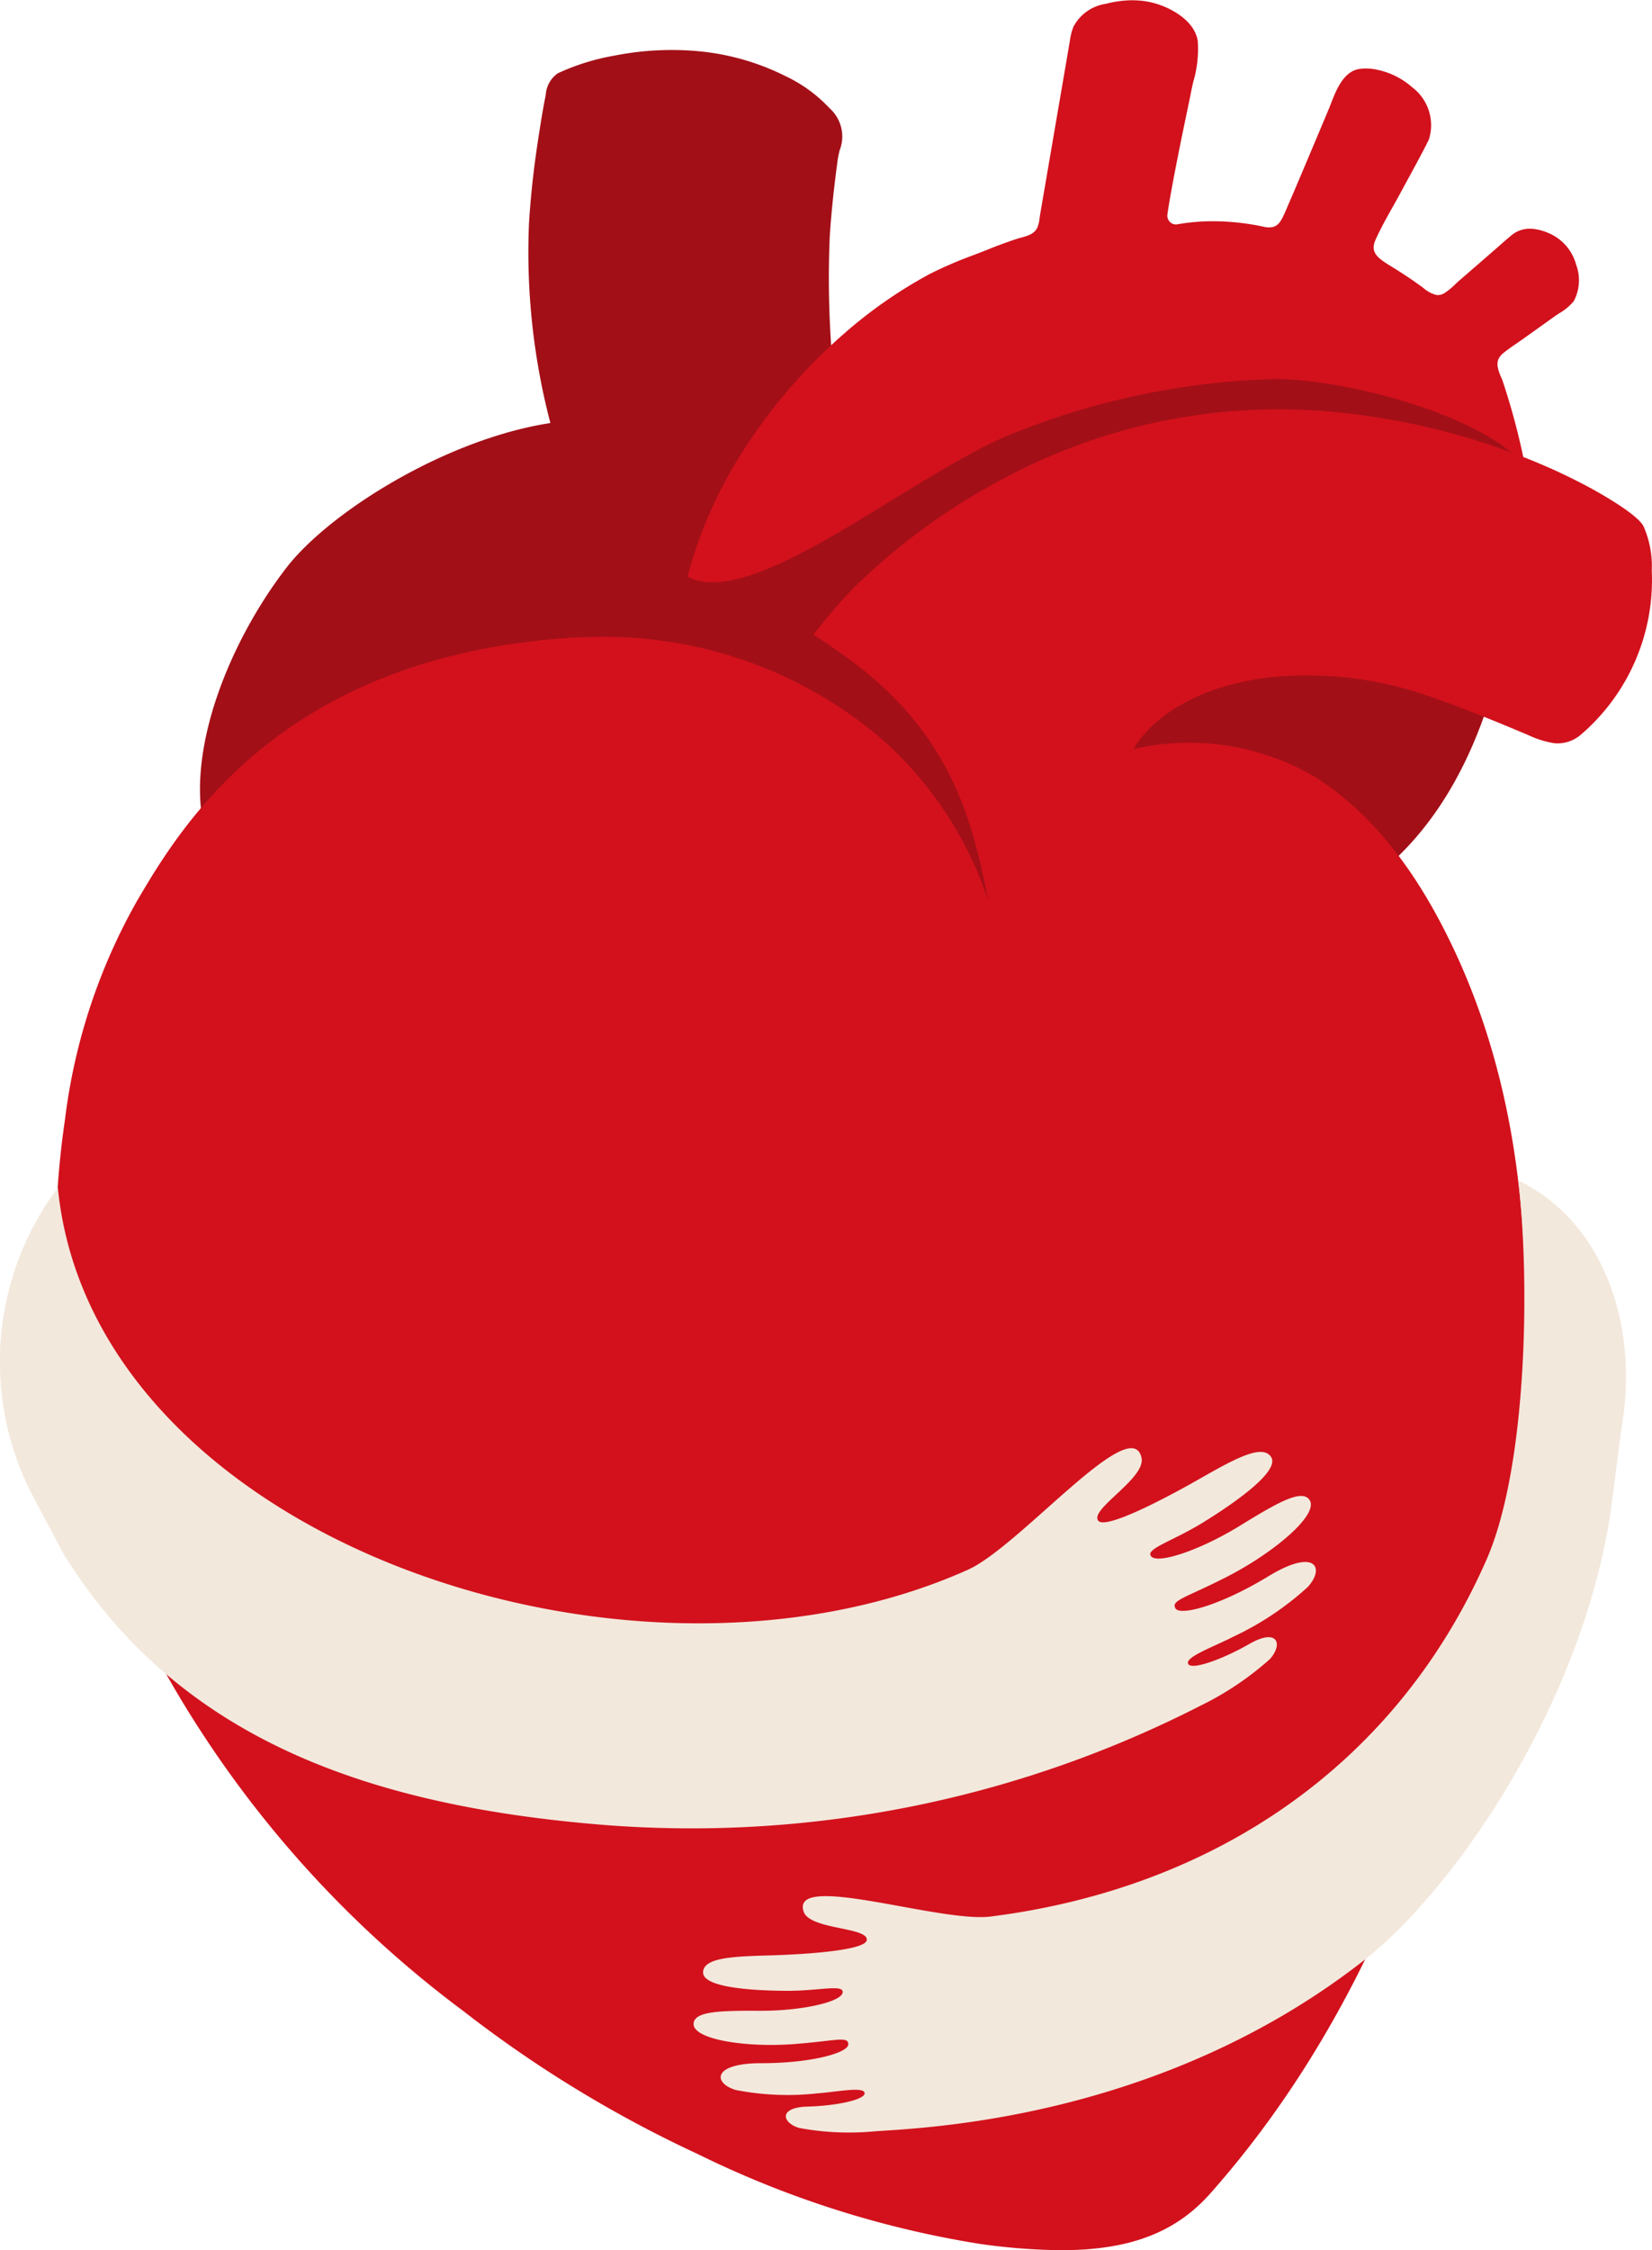<svg xmlns="http://www.w3.org/2000/svg" width="78.637" height="107.047" viewBox="0 0 78.637 107.047">
  <g id="Group_603" data-name="Group 603" transform="translate(-355.695 -298.542)">
    <path id="Path_363" data-name="Path 363" d="M426.546,321.609,426.177,319l-10.085-6.59L394.5,317.746l-.369-1.561c-.011-.112-.222-.872-.256-1.194a46.9,46.9,0,0,1-.093-5.579c.075-1.132.2-2.311.375-3.6.016-.124.048-.27.087-.45a1.8,1.8,0,0,0-.475-2.026,6.869,6.869,0,0,0-2.077-1.516,11.633,11.633,0,0,0-3.978-1.175,13.963,13.963,0,0,0-4.18.191,10.772,10.772,0,0,0-2.7.842,1.359,1.359,0,0,0-.573,1.037c-.139.676-.245,1.363-.339,1.969-.23,1.476-.379,2.832-.458,4.145a32.042,32.042,0,0,0,1.019,9.486c-5.014.771-10.553,4.265-12.578,6.9-2.625,3.411-4.707,8.447-3.94,12.2.182-.21.369-.425.559-.64a37.883,37.883,0,0,0,.436,6.321l12.5,3.522s36.7-1.477,43.178-7.5S426.546,321.609,426.546,321.609Z" transform="translate(1.411 0.352)" fill="#a30f17"/>
    <path id="Path_364" data-name="Path 364" d="M433.932,322.616a4.706,4.706,0,0,0-.4-1.929c-.325-.607-2.242-1.679-2.955-2.042-.444-.23-.891-.446-1.368-.662a32.768,32.768,0,0,0-8.636-2.51c-.419-.065-.845-.121-1.264-.168a29.256,29.256,0,0,0-3.187-.177,27.723,27.723,0,0,0-12.805,3.165,30.438,30.438,0,0,0-7.372,5.321,24.363,24.363,0,0,0-1.887,2.2l-.034.042c.512.317,1,.661,1.491,1.01,5,3.575,6.054,7.695,6.821,11.615a17.66,17.66,0,0,0-5.169-7.756,20.319,20.319,0,0,0-13.353-4.769c-.5,0-1.013.018-1.52.053-13.654.951-18.414,9.021-20.447,12.466a27.974,27.974,0,0,0-3.454,10.451,41.89,41.89,0,0,0,4.123,25.1,51.687,51.687,0,0,0,14.836,17.3,57.665,57.665,0,0,0,11.138,6.794,47.237,47.237,0,0,0,13.451,4.286,29.206,29.206,0,0,0,3.872.3c3.257,0,5.446-.834,7.1-2.7,6.837-7.71,9.96-16.614,11.716-22.641a81.383,81.383,0,0,0,2.8-12.716c1.136-9.18.181-17.14-2.842-23.657-1.751-3.772-3.884-6.584-6.673-8.363a11.806,11.806,0,0,0-8.651-1.337s1.326-2.766,6.417-3.406a17.539,17.539,0,0,1,7.947,1c1.44.5,2.868,1.088,4.326,1.7l.085.036a4.546,4.546,0,0,0,1.22.387,1.648,1.648,0,0,0,.2.012,1.7,1.7,0,0,0,1.116-.433,9.692,9.692,0,0,0,3.353-7.785Z" transform="translate(0.394 2.886)" fill="#d2111c"/>
    <path id="Path_365" data-name="Path 365" d="M425.867,311.129a2.259,2.259,0,0,0-1.176-1.436,2.6,2.6,0,0,0-.832-.258,1.745,1.745,0,0,0-.19-.011,1.335,1.335,0,0,0-.883.316c-.243.2-.481.412-.731.632l-.357.311-1.37,1.188c-.074.063-.147.133-.227.208a3.156,3.156,0,0,1-.49.4.6.6,0,0,1-.313.1.477.477,0,0,1-.059,0,1.462,1.462,0,0,1-.64-.336l-.089-.066c-.41-.3-.857-.6-1.367-.915l-.115-.07c-.616-.378-.972-.649-.711-1.233.239-.538.538-1.07.826-1.583l.018-.032c.144-.257.288-.513.424-.77l.191-.351c.31-.568.886-1.625,1.086-2.051a2.259,2.259,0,0,0-.795-2.476,3.641,3.641,0,0,0-1.929-.88,2.7,2.7,0,0,0-.272-.015,2.06,2.06,0,0,0-.348.029c-.749.13-1.1,1.059-1.358,1.738-.046.123-1.74,4.136-1.829,4.337-.082.182-.15.344-.211.486-.273.645-.411.967-.853.967-.025,0-.05,0-.08,0l-.068-.006c-.022,0-.074-.013-.151-.029a11.585,11.585,0,0,0-2.38-.256,9.758,9.758,0,0,0-1.7.146.358.358,0,0,1-.07.007.406.406,0,0,1-.305-.141.426.426,0,0,1-.1-.339c.241-1.687,1.1-5.655,1.1-5.689.035-.193.082-.4.131-.619a5.467,5.467,0,0,0,.213-1.944c-.162-1.023-1.385-1.615-2.084-1.8a3.772,3.772,0,0,0-.572-.107,4.224,4.224,0,0,0-.46-.026,4.993,4.993,0,0,0-1.254.168,2.087,2.087,0,0,0-1.551,1.1,2.93,2.93,0,0,0-.169.682l-1.415,8.253c-.007.045-.014.09-.023.155a1.688,1.688,0,0,1-.107.457c-.142.3-.453.389-.783.481-.08.021-.159.043-.235.069-.431.142-.861.3-1.277.468-.223.092-.47.187-.728.285a19.738,19.738,0,0,0-2.109.908,22.132,22.132,0,0,0-4.129,2.886,25.858,25.858,0,0,0-4.978,5.895,20.835,20.835,0,0,0-2.413,5.614c3.171,1.679,10.783-5,15.641-6.872a36.036,36.036,0,0,1,12.372-2.531c3.454.02,9.926,1.765,11.859,4.15a32.972,32.972,0,0,0-1.093-4.121c-.278-.6-.34-.94.062-1.269.2-.162.414-.31.629-.457.108-.074.217-.148.323-.224l1.471-1.051c.07-.05.148-.1.228-.153a2.591,2.591,0,0,0,.693-.577A2.12,2.12,0,0,0,425.867,311.129Z" transform="translate(4.852 0)" fill="#d2111c"/>
    <path id="Path_366" data-name="Path 366" d="M358.449,346.673c1.647,16.681,27.237,25.376,43.318,18.172,2.471-1.107,7.787-7.528,8.266-5.325.213.979-2.5,2.454-2.057,2.995.343.419,3.121-1.023,4.83-2s2.984-1.66,3.393-1.037-1.416,1.995-3.254,3.128c-1.433.883-2.794,1.261-2.441,1.614s2.361-.326,4.234-1.482c1.833-1.131,2.916-1.725,3.284-1.226.5.681-1.681,2.53-3.987,3.7-1.962.993-2.605,1.09-2.387,1.469s2.139-.136,4.424-1.526c2.234-1.36,2.711-.411,1.874.511a14.176,14.176,0,0,1-3.554,2.369c-.895.462-2.279.953-2.143,1.28s1.6-.187,2.933-.949,1.6.019.959.731a14.443,14.443,0,0,1-3.3,2.215,53.218,53.218,0,0,1-28.293,5.681c-11.7-.924-20.462-4.316-25.793-12.84l-1.443-2.71a13.807,13.807,0,0,1,1.133-14.766Z" transform="translate(0 8.376)" fill="#f3e8dc"/>
    <path id="Path_367" data-name="Path 367" d="M423.076,346.372c.568,5,.4,13.707-1.526,18.071-4.286,9.726-12.923,15.6-23.591,16.952-2.433.308-9.569-2.152-8.9-.224.3.858,3.09.721,3,1.348-.068.486-2.9.679-4.678.727s-3.091.122-3.112.8,2.035.875,3.989.884c1.525.008,2.757-.34,2.649.1s-1.979.861-3.972.849c-1.95-.011-3.068.041-3.117.6-.067.763,2.492,1.165,4.825.981,1.987-.156,2.528-.385,2.538.012s-1.719.9-4.14.9c-2.369,0-2.291.96-1.209,1.277a12.855,12.855,0,0,0,3.865.16c.91-.065,2.212-.337,2.26-.021s-1.328.612-2.716.649-1.226.765-.4,1.017a13.042,13.042,0,0,0,3.593.161c2.137-.163,13.469-.481,23.241-8.094,4.536-3.534,10.727-12.715,11.882-22.035.094-.756.418-3.264.418-3.264.855-4.742-.71-9.8-4.9-11.847Z" transform="translate(4.894 8.323)" fill="#f3e8dc"/>
  </g>
</svg>
